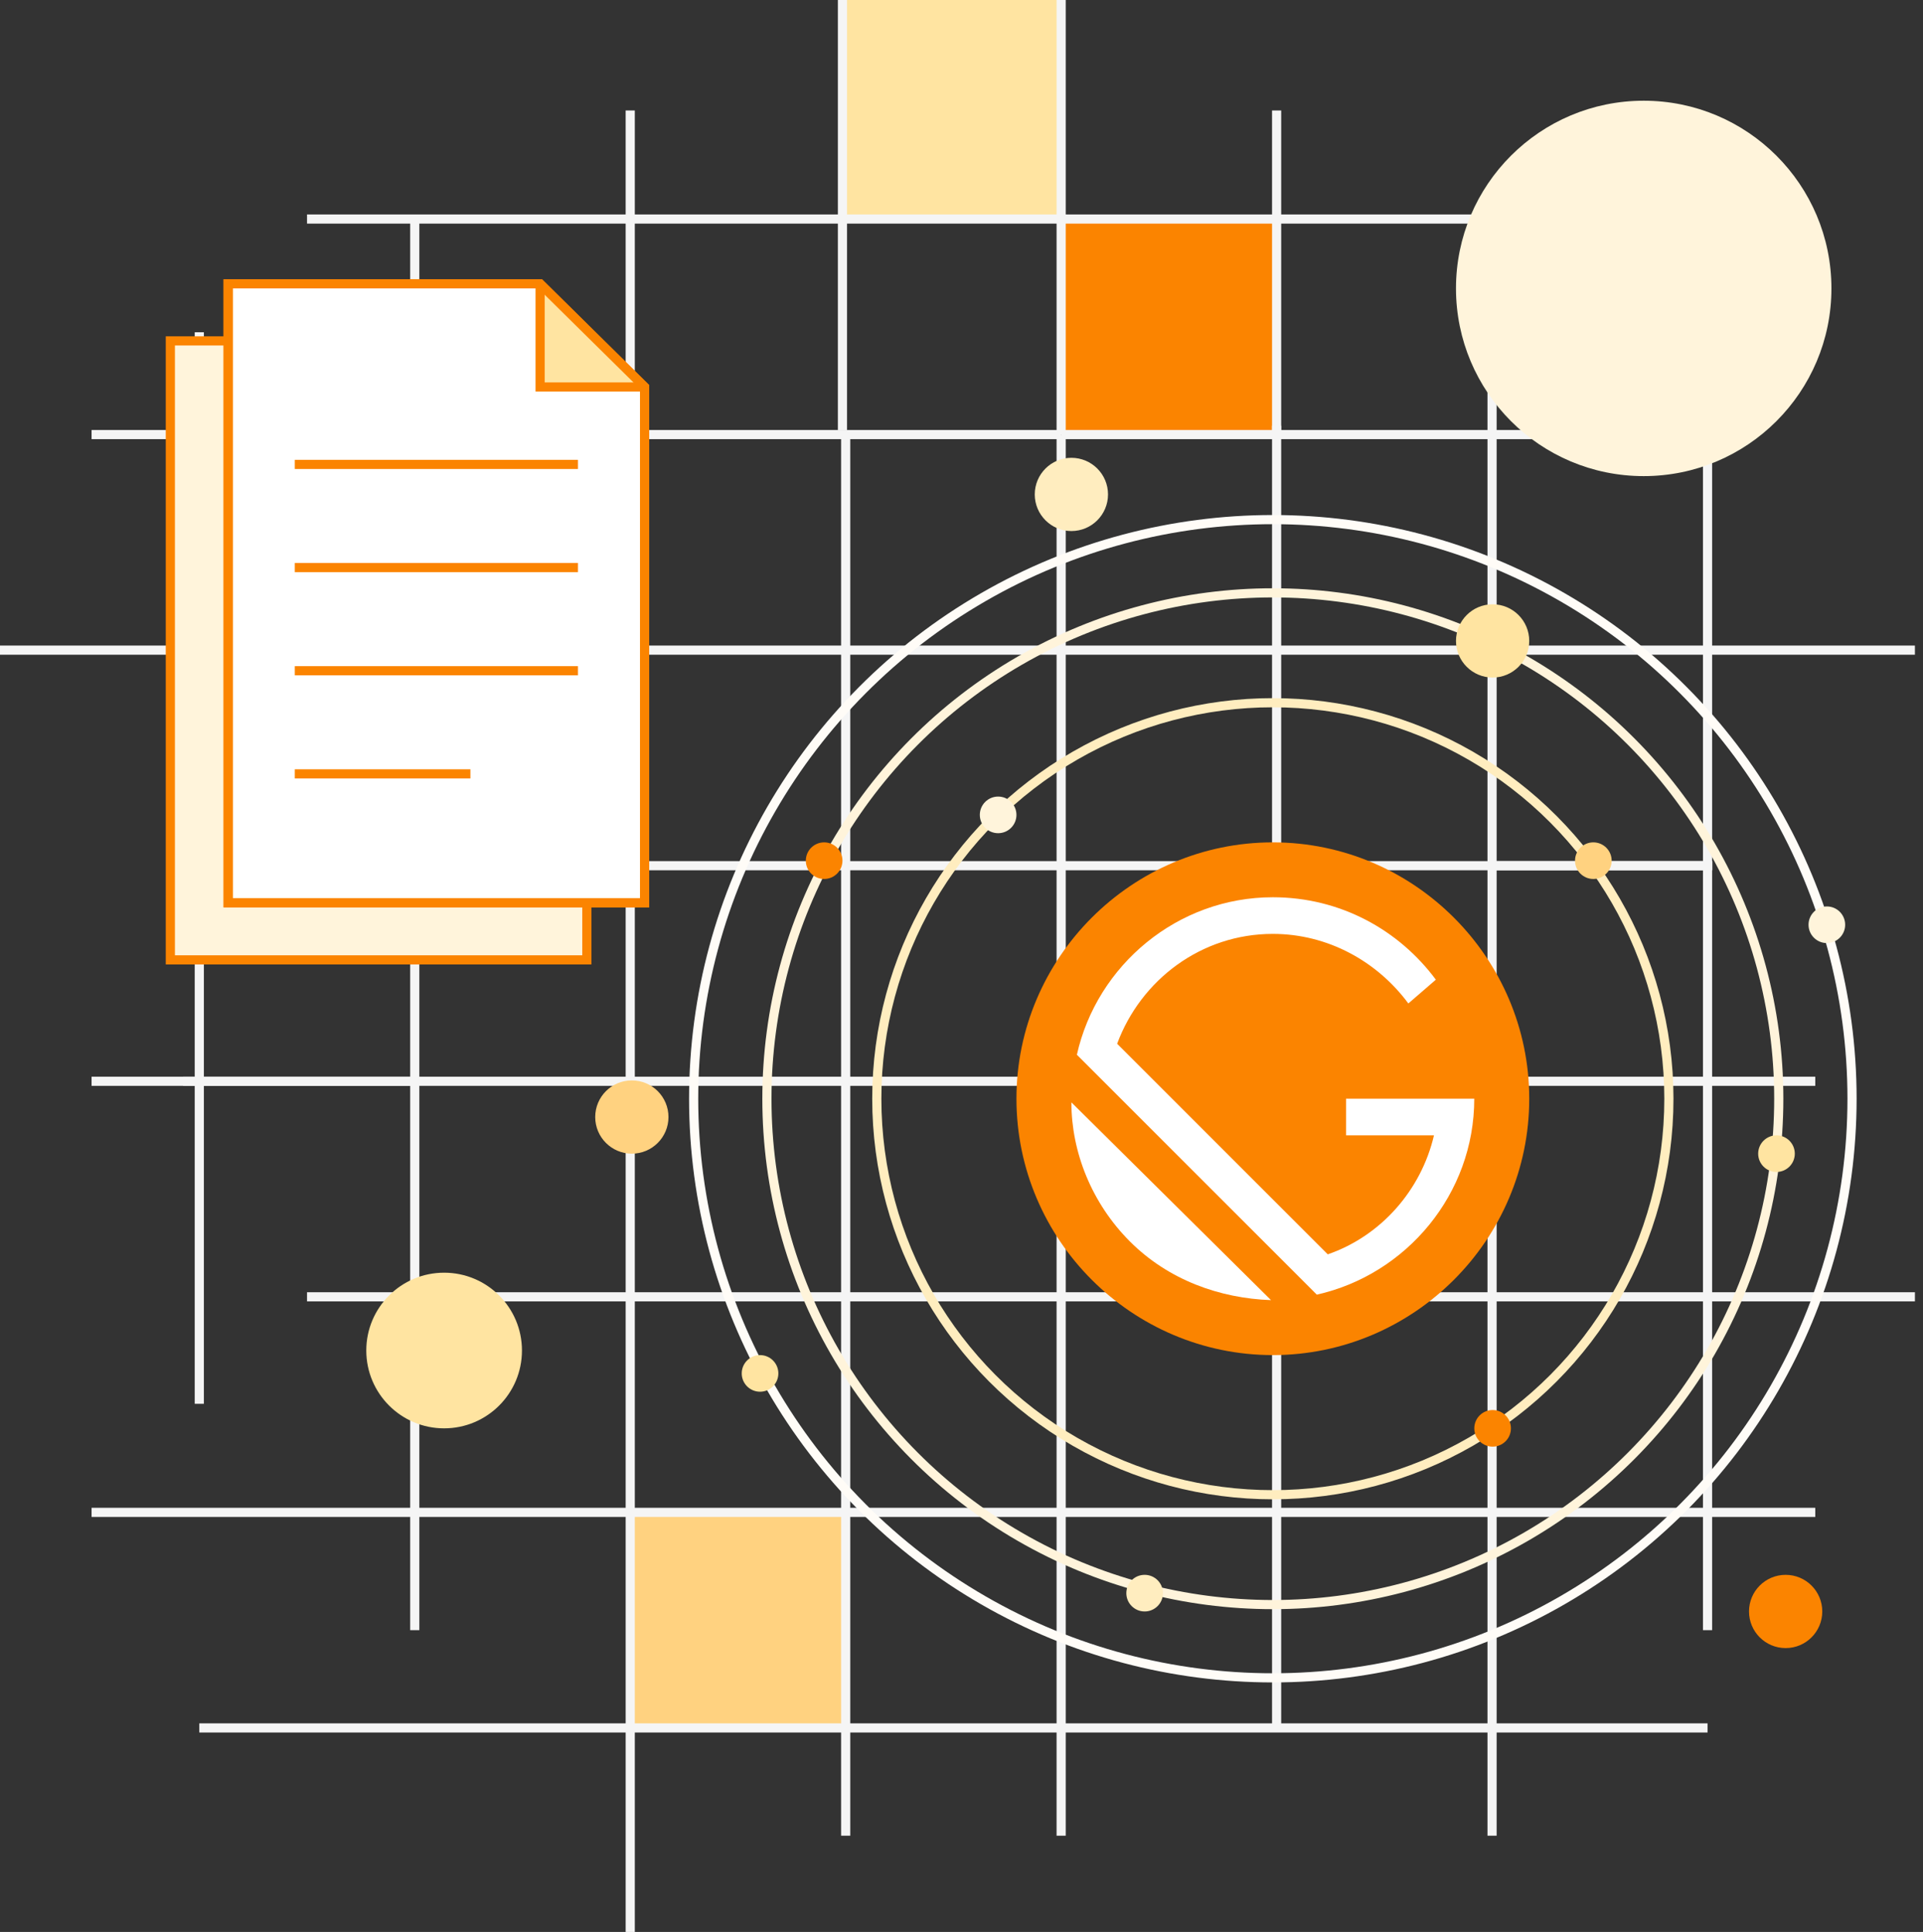 <svg width="210" height="211" viewBox="0 0 210 211" fill="none" xmlns="http://www.w3.org/2000/svg">
  <rect x="0" y="0" width="210" height="211" fill="#333333" stroke="none"/>
  <g clipPath="url(#clip0)">
    <path d="M115.529 0H92V23.543H115.529V0Z" fill="#FFE4A1" />
    <path d="M139.529 24H116V47.542H139.529V24Z" fill="#FB8400" />
    <path d="M92.529 165H69V188.543H92.529V165Z" fill="#FFD280" />
    <path d="M21.765 36.288V153.321" stroke="#F5F5F5" strokeMiterlimit="10" />
    <path d="M45.294 23.837V178.041" stroke="#F5F5F5" strokeMiterlimit="10" />
    <path d="M68.824 45.5V211" stroke="#F5F5F5" strokeMiterlimit="10" />
    <path d="M68.824 12.065V47.379" stroke="#F5F5F5" strokeMiterlimit="10" />
    <path d="M92.353 47.5V200.491" stroke="#F5F5F5" strokeMiterlimit="10" />
    <path d="M92 0L92 47" stroke="#F5F5F5" strokeMiterlimit="10" />
    <path d="M115.883 47.5V200.492" stroke="#F5F5F5" strokeMiterlimit="10" />
    <path d="M115.883 0V47.465" stroke="#F5F5F5" strokeMiterlimit="10" />
    <path d="M139.412 46.5V188.635" stroke="#F5F5F5" strokeMiterlimit="10" />
    <path d="M139.412 12.065V47.673" stroke="#F5F5F5" strokeMiterlimit="10" />
    <path d="M162.94 36.196V200.491" stroke="#F5F5F5" strokeMiterlimit="10" />
    <path d="M186.471 23.837V178.041" stroke="#F5F5F5" strokeMiterlimit="10" />
    <path d="M174.706 23.922H33.529" stroke="#F5F5F5" strokeMiterlimit="10" />
    <path d="M115.882 47.465H10" stroke="#F5F5F5" strokeMiterlimit="10" />
    <path d="M174.706 47.465H115.883" stroke="#F5F5F5" strokeMiterlimit="10" />
    <path d="M45.294 71.007H0" stroke="#F5F5F5" strokeMiterlimit="10" />
    <path d="M209.117 71.007H44" stroke="#F5F5F5" strokeMiterlimit="10" />
    <path d="M187 94.55H21.765" stroke="#F5F5F5" strokeMiterlimit="10" />
    <path d="M186.176 94.55H162.94" stroke="#F5F5F5" strokeMiterlimit="10" />
    <path d="M45.294 118.093H10" stroke="#F5F5F5" strokeMiterlimit="10" />
    <path d="M198.235 118.093H20" stroke="#F5F5F5" strokeMiterlimit="10" />
    <path d="M209.118 141.635H33.529" stroke="#F5F5F5" strokeMiterlimit="10" />
    <path d="M198.235 165.178H10" stroke="#F5F5F5" strokeMiterlimit="10" />
    <path d="M186.471 188.72H21.765" stroke="#F5F5F5" strokeMiterlimit="10" />
    <circle cx="48.5" cy="147.5" r="8.5" fill="#FFE4A1" />
    <circle cx="179.5" cy="31.5" r="20.5" fill="#FFF4DB" />
    <circle cx="69" cy="122" r="4" fill="#FFD280" />
    <circle cx="117" cy="54" r="4" fill="#FFEDBF" />
    <circle cx="195" cy="176" r="4" fill="#FB8400" />
    <path
      d="M139 92C123.599 92 111 104.599 111 120C111 135.401 123.599 148 139 148C154.401 148 167 135.401 167 120C167 104.599 154.401 92 139 92Z"
      fill="#FB8400" />
    <path
      d="M123.399 135.598C119.198 131.397 117 125.797 117 120.396L138.8 141.997C133.2 141.797 127.6 139.799 123.399 135.598Z"
      fill="white" />
    <path
      d="M143.801 141.397L117.6 115.196C119.798 105.395 128.6 97.996 139 97.996C146.399 97.996 152.798 101.598 156.8 106.998L153.798 109.596C150.396 104.995 144.996 101.997 138.996 101.997C131.198 101.997 124.594 106.998 121.996 113.997L144.996 136.996C150.796 134.998 155.197 129.997 156.596 123.998H146.994V119.996H160.996C161.001 130.397 153.602 139.199 143.801 141.397Z"
      fill="white" />
    <circle cx="139" cy="120" r="43.25" stroke="#FFEDBF" strokeWidth="1.5" />
    <circle cx="139" cy="120" r="55.25" stroke="#FFF4DB" strokeWidth="1.5" />
    <circle cx="139" cy="120" r="63.25" stroke="#FFFCF7" strokeWidth="1.5" />
    <circle cx="194" cy="126" r="2" fill="#FFE4A1" />
    <circle cx="90" cy="94" r="2" fill="#FB8400" />
    <circle cx="109" cy="89" r="2" fill="#FFF4DB" />
    <circle cx="125" cy="174" r="2" fill="#FFEDBF" />
    <circle cx="174" cy="94" r="2" fill="#FFD280" />
    <circle cx="163" cy="70" r="4" fill="#FFE4A1" />
    <circle cx="163" cy="156" r="2" fill="#FB8400" />
    <circle cx="83" cy="150" r="2" fill="#FFE4A1" />
    <circle cx="199.5" cy="101" r="2" fill="#FFF4DB" />
    <path d="M64.085 98.604V104.836H18.602V37.232H24.915" fill="#FFF4DB" />
    <path d="M64.085 98.604V104.836H18.602V37.232H24.915" stroke="#FB8400" strokeWidth="3" strokeMiterlimit="10" />
    <path d="M70.397 42.267V98.603H24.915V31H58.985L70.397 42.267Z" fill="white" stroke="#FB8400" strokeWidth="3"
      strokeMiterlimit="10" />
    <path d="M63.116 50.722H32.194" stroke="#FB8400" strokeWidth="3" strokeMiterlimit="10" />
    <path d="M63.116 61.988H32.194" stroke="#FB8400" strokeWidth="3" strokeMiterlimit="10" />
    <path d="M63.116 73.256H32.194" stroke="#FB8400" strokeWidth="3" strokeMiterlimit="10" />
    <path d="M51.371 84.522H32.194" stroke="#FB8400" strokeWidth="3" strokeMiterlimit="10" />
    <path d="M58.984 31V42.267H70.397" fill="#FFE4A1" />
    <path d="M58.984 31V42.267H70.397" stroke="#FB8400" strokeWidth="3" strokeMiterlimit="10" />
    <path d="M70.397 42.267V98.603H24.915V31H58.985L70.397 42.267Z" stroke="#FB8400" strokeWidth="3"
      strokeMiterlimit="10" />
  </g>
  <defs>
    <clipPath id="clip0">
      <rect width="210" height="211" fill="white" />
    </clipPath>
  </defs>
</svg>
